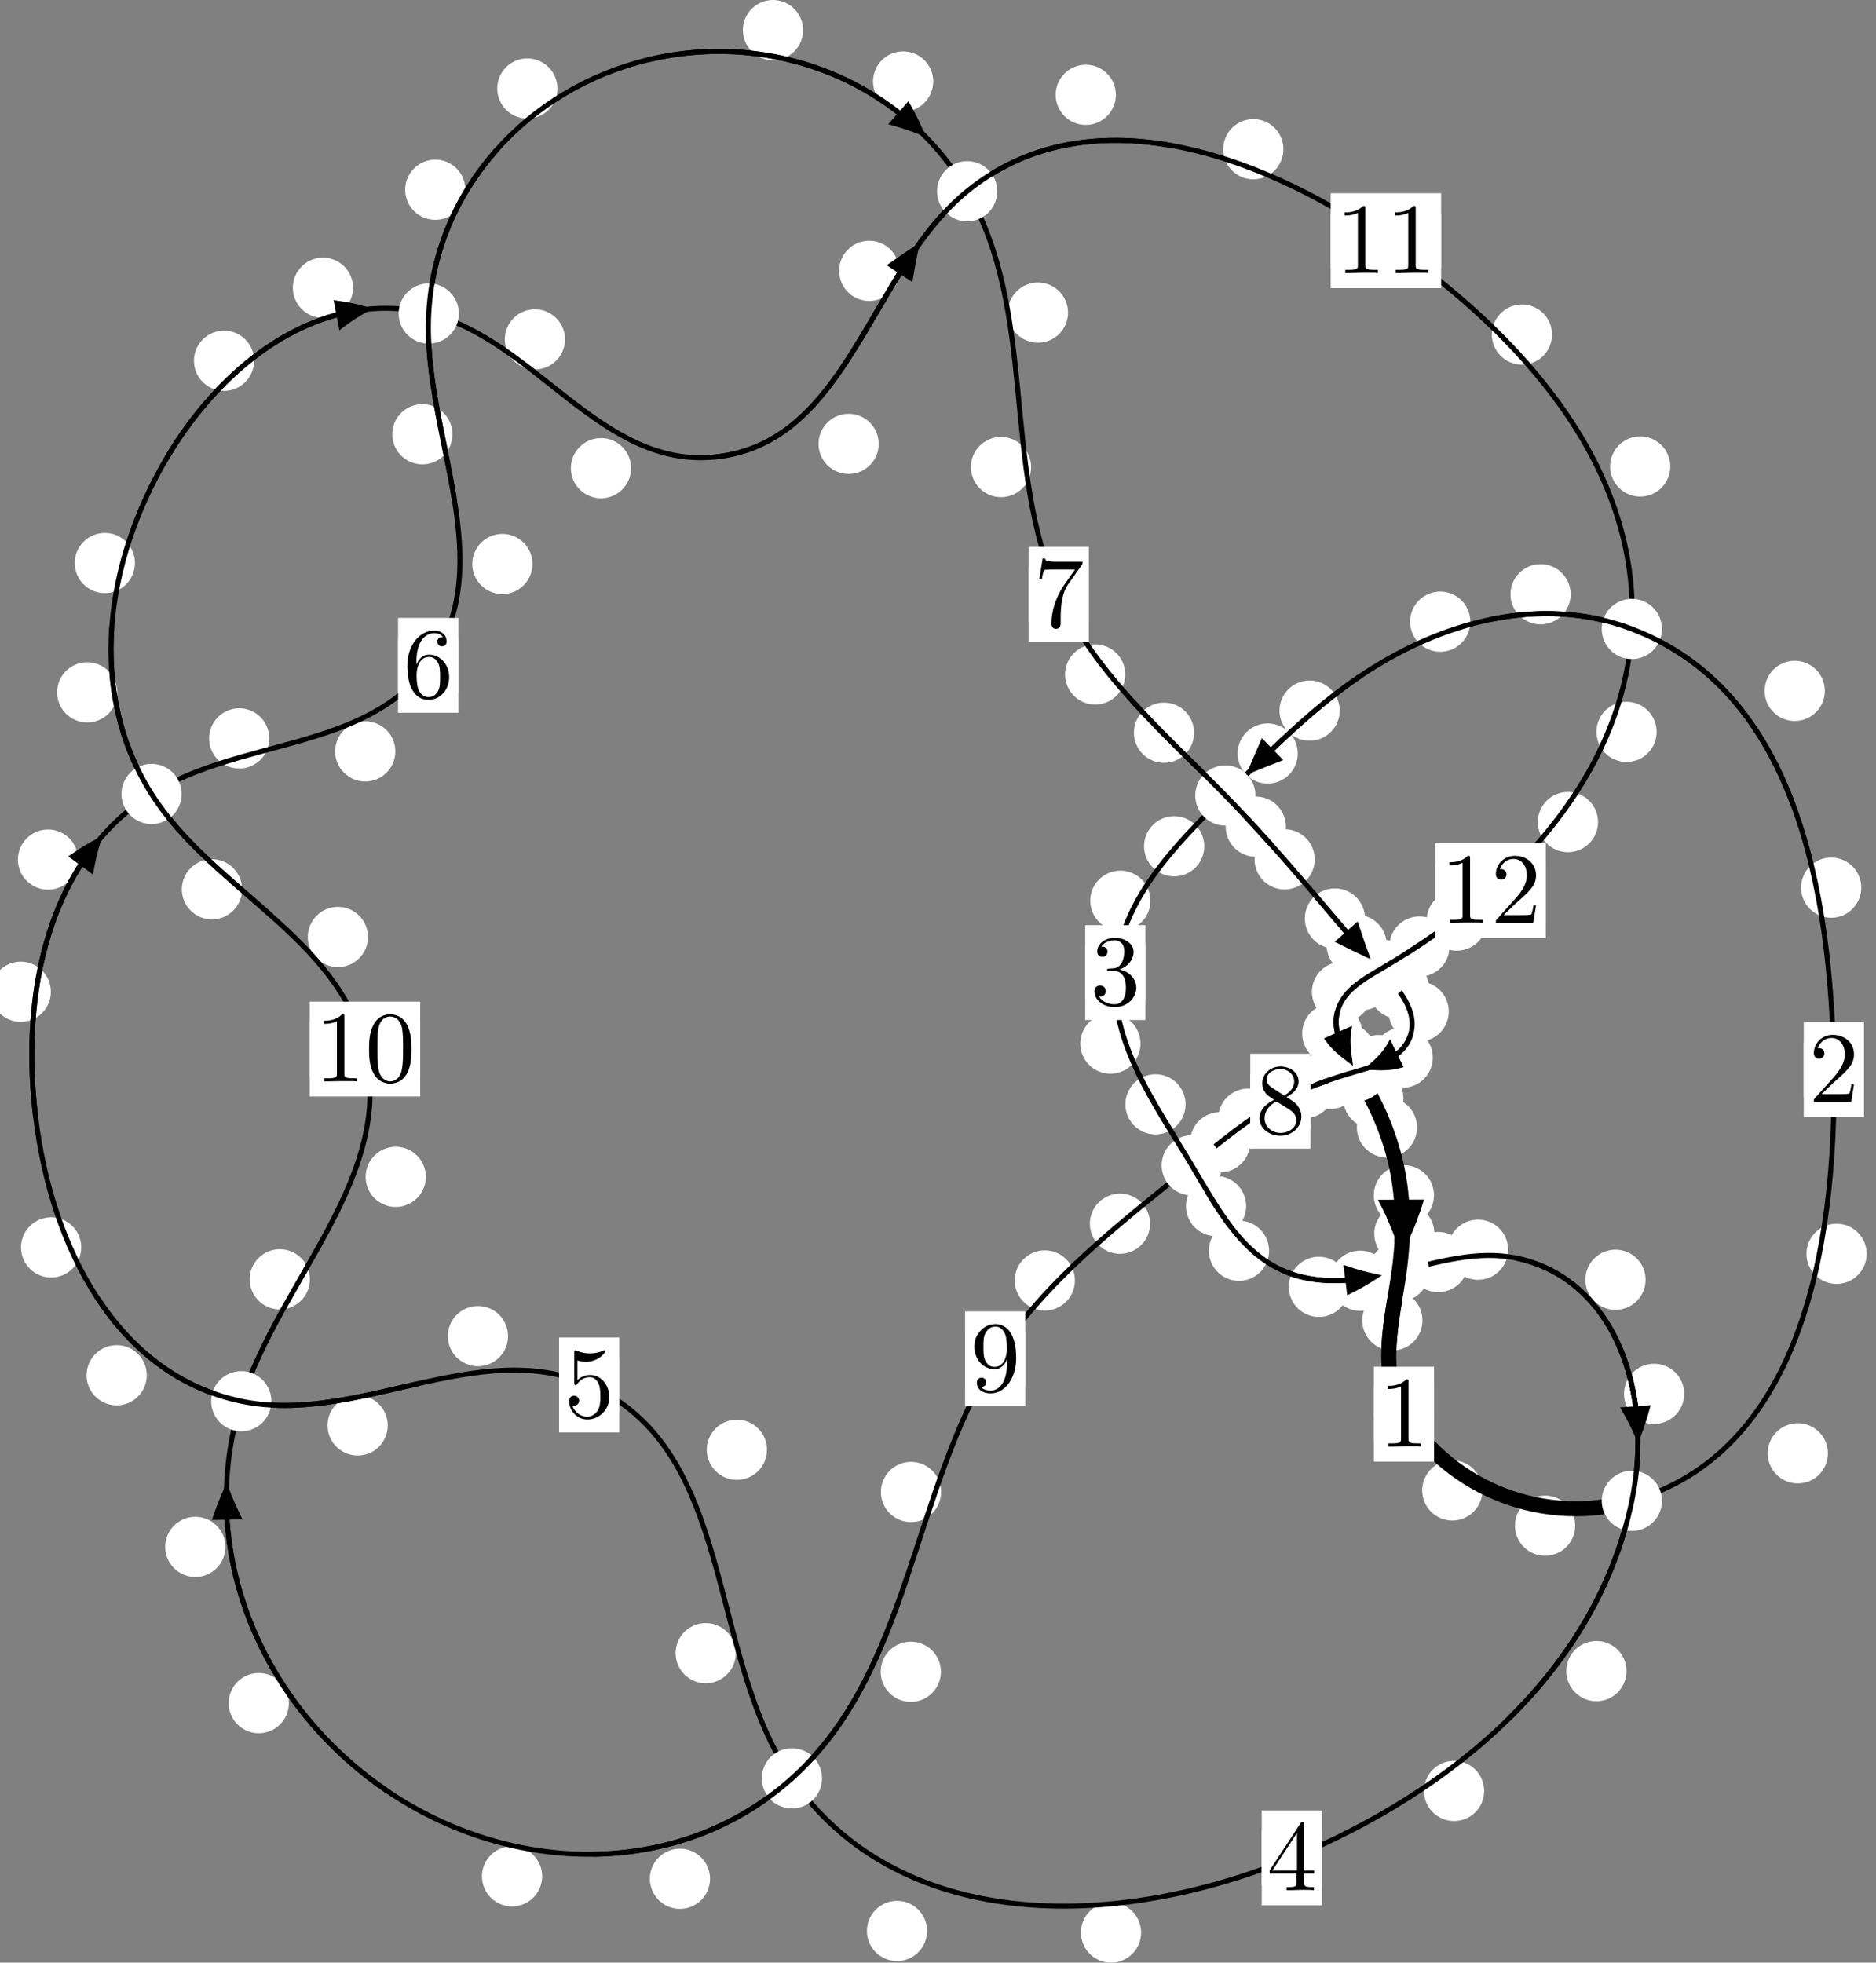 <?xml version="1.0"?>
<!-- Created by MetaPost 1.999 on 2021.07.06:0003 -->
<svg version="1.1" xmlns="http://www.w3.org/2000/svg" xmlns:xlink="http://www.w3.org/1999/xlink" width="186.24" height="194.849" viewBox="0 0 186.24 194.849">
<rect x="0" y="0" width="186.24" height="194.849" fill="#808080" stroke="none"/>
<!-- Original BoundingBox: -162.925552 -45.848358 23.314606 149.000168 -->
  <defs>
    <g transform="scale(0.01,0.01)" id="GLYPHcmr10_48">
      <path style="fill-rule: evenodd;" d="M460 -320C460 -400,455 -480,420 -554C374 -650,292 -666,250 -666C190 -666,117 -640,76 -547C44 -478,39 -400,39 -320C39 -245,43 -155,84 -79C127 2,200 22,249 22C303 22,379 1,423 -94C455 -163,460 -241,460 -320M249 -0C210 -0,151 -25,133 -121C122 -181,122 -273,122 -332C122 -396,122 -462,130 -516C149 -635,224 -644,249 -644C282 -644,348 -626,367 -527C377 -471,377 -395,377 -332C377 -257,377 -189,366 -125C351 -30,294 -0,249 -0"></path>
    </g>
    <g transform="scale(0.01,0.01)" id="GLYPHcmr10_49">
      <path style="fill-rule: evenodd;" d="M294 -640C294 -664,294 -666,271 -666C209 -602,121 -602,89 -602L89 -571C109 -571,168 -571,220 -597L220 -79C220 -43,217 -31,127 -31L95 -31L95 -0L257 -0L130 -3L217 -3L257 -3L297 -3L384 -3L419 -0L419 -31L387 -31C297 -31,294 -42,294 -79"></path>
    </g>
    <g transform="scale(0.01,0.01)" id="GLYPHcmr10_50">
      <path style="fill-rule: evenodd;" d="M127 -77L233 -180C389 -318,449 -372,449 -472C449 -586,359 -666,237 -666C124 -666,50 -574,50 -485C50 -429,100 -429,103 -429C120 -429,155 -441,155 -482C155 -508,137 -534,102 -534C94 -534,92 -534,89 -533C112 -598,166 -635,224 -635C315 -635,358 -554,358 -472C358 -392,308 -313,253 -251L61 -37C50 -26,50 -24,50 -0L421 -0L449 -174L424 -174C419 -144,412 -100,402 -85C395 -77,329 -77,307 -77"></path>
    </g>
    <g transform="scale(0.01,0.01)" id="GLYPHcmr10_51">
      <path style="fill-rule: evenodd;" d="M290 -352C372 -379,430 -449,430 -528C430 -610,342 -666,246 -666C145 -666,69 -606,69 -530C69 -497,91 -478,120 -478C151 -478,171 -500,171 -529C171 -579,124 -579,109 -579C140 -628,206 -641,242 -641C283 -641,338 -619,338 -529C338 -517,336 -459,310 -415C280 -367,246 -364,221 -363C213 -362,189 -360,182 -360C174 -359,167 -358,167 -348C167 -337,174 -337,191 -337L235 -337C317 -337,354 -269,354 -171C354 -35,285 -6,241 -6C198 -6,123 -23,88 -82C123 -77,154 -99,154 -137C154 -173,127 -193,98 -193C74 -193,42 -179,42 -135C42 -44,135 22,244 22C366 22,457 -69,457 -171C457 -253,394 -331,290 -352"></path>
    </g>
    <g transform="scale(0.01,0.01)" id="GLYPHcmr10_52">
      <path style="fill-rule: evenodd;" d="M294 -165L294 -78C294 -42,292 -31,218 -31L197 -31L197 -0L332 -0L238 -3L290 -3L332 -3L374 -3L427 -3L468 -0L468 -31L447 -31C373 -31,371 -42,371 -78L371 -165L471 -165L471 -196L371 -196L371 -651C371 -671,371 -677,355 -677C346 -677,343 -677,335 -665L28 -196L28 -165M300 -196L56 -196L300 -569"></path>
    </g>
    <g transform="scale(0.01,0.01)" id="GLYPHcmr10_53">
      <path style="fill-rule: evenodd;" d="M449 -201C449 -320,367 -420,259 -420C211 -420,168 -404,132 -369L132 -564C152 -558,185 -551,217 -551C340 -551,410 -642,410 -655C410 -661,407 -666,400 -666C399 -666,397 -666,392 -663C372 -654,323 -634,256 -634C216 -634,170 -641,123 -662C115 -665,113 -665,111 -665C101 -665,101 -657,101 -641L101 -345C101 -327,101 -319,115 -319C122 -319,124 -322,128 -328C139 -344,176 -398,257 -398C309 -398,334 -352,342 -334C358 -297,360 -258,360 -208C360 -173,360 -113,336 -71C312 -32,275 -6,229 -6C156 -6,99 -59,82 -118C85 -117,88 -116,99 -116C132 -116,149 -141,149 -165C149 -189,132 -214,99 -214C85 -214,50 -207,50 -161C50 -75,119 22,231 22C347 22,449 -74,449 -201"></path>
    </g>
    <g transform="scale(0.01,0.01)" id="GLYPHcmr10_54">
      <path style="fill-rule: evenodd;" d="M132 -328L132 -352C132 -605,256 -641,307 -641C331 -641,373 -635,395 -601C380 -601,340 -601,340 -556C340 -525,364 -510,386 -510C402 -510,432 -519,432 -558C432 -618,388 -666,305 -666C177 -666,42 -537,42 -316C42 -49,158 22,251 22C362 22,457 -72,457 -204C457 -331,368 -427,257 -427C189 -427,152 -376,132 -328M251 -6C188 -6,158 -66,152 -81C134 -128,134 -208,134 -226C134 -304,166 -404,256 -404C272 -404,318 -404,349 -342C367 -305,367 -254,367 -205C367 -157,367 -107,350 -71C320 -11,274 -6,251 -6"></path>
    </g>
    <g transform="scale(0.01,0.01)" id="GLYPHcmr10_55">
      <path style="fill-rule: evenodd;" d="M476 -609C485 -621,485 -623,485 -644L242 -644C120 -644,118 -657,114 -676L89 -676L56 -470L81 -470C84 -486,93 -549,106 -561C113 -567,191 -567,204 -567L411 -567C400 -551,321 -442,299 -409C209 -274,176 -135,176 -33C176 -23,176 22,222 22C268 22,268 -23,268 -33L268 -84C268 -139,271 -194,279 -248C283 -271,297 -357,341 -419"></path>
    </g>
    <g transform="scale(0.01,0.01)" id="GLYPHcmr10_56">
      <path style="fill-rule: evenodd;" d="M163 -457C117 -487,113 -521,113 -538C113 -599,178 -641,249 -641C322 -641,386 -589,386 -517C386 -460,347 -412,287 -377M309 -362C381 -399,430 -451,430 -517C430 -609,341 -666,250 -666C150 -666,69 -592,69 -499C69 -481,71 -436,113 -389C124 -377,161 -352,186 -335C128 -306,42 -250,42 -151C42 -45,144 22,249 22C362 22,457 -61,457 -168C457 -204,446 -249,408 -291C389 -312,373 -322,309 -362M209 -320L332 -242C360 -223,407 -193,407 -132C407 -58,332 -6,250 -6C164 -6,92 -68,92 -151C92 -209,124 -273,209 -320"></path>
    </g>
    <g transform="scale(0.01,0.01)" id="GLYPHcmr10_57">
      <path style="fill-rule: evenodd;" d="M367 -318L367 -286C367 -52,263 -6,205 -6C188 -6,134 -8,107 -42C151 -42,159 -71,159 -88C159 -119,135 -134,113 -134C97 -134,67 -125,67 -86C67 -19,121 22,206 22C335 22,457 -114,457 -329C457 -598,342 -666,253 -666C198 -666,149 -648,106 -603C65 -558,42 -516,42 -441C42 -316,130 -218,242 -218C303 -218,344 -260,367 -318M243 -241C227 -241,181 -241,150 -304C132 -341,132 -391,132 -440C132 -494,132 -541,153 -578C180 -628,218 -641,253 -641C299 -641,332 -607,349 -562C361 -530,365 -467,365 -421C365 -338,331 -241,243 -241"></path>
    </g>
  </defs>
  <path d="M147.165 147.965C147.165 147.172,146.85 146.412,146.289 145.851C145.729 145.291,144.969 144.976,144.176 144.976C143.383 144.976,142.623 145.291,142.063 145.851C141.502 146.412,141.187 147.172,141.187 147.965C141.187 148.757,141.502 149.517,142.063 150.078C142.623 150.638,143.383 150.953,144.176 150.953C144.969 150.953,145.729 150.638,146.289 150.078C146.85 149.517,147.165 148.757,147.165 147.965Z" style="fill: rgb(100%,100%,100%);stroke: none;"></path>
  <path d="M142.367 140.397C142.367 139.604,142.052 138.844,141.491 138.284C140.931 137.723,140.171 137.408,139.378 137.408C138.585 137.408,137.825 137.723,137.265 138.284C136.704 138.844,136.389 139.604,136.389 140.397C136.389 141.19,136.704 141.95,137.265 142.51C137.825 143.071,138.585 143.386,139.378 143.386C140.171 143.386,140.931 143.071,141.491 142.51C142.052 141.95,142.367 141.19,142.367 140.397Z" style="fill: rgb(100%,100%,100%);stroke: none;"></path>
  <path d="M181.467 144.281C181.467 143.488,181.152 142.728,180.591 142.168C180.031 141.607,179.271 141.292,178.478 141.292C177.685 141.292,176.925 141.607,176.365 142.168C175.804 142.728,175.489 143.488,175.489 144.281C175.489 145.074,175.804 145.834,176.365 146.394C176.925 146.955,177.685 147.27,178.478 147.27C179.271 147.27,180.031 146.955,180.591 146.394C181.152 145.834,181.467 145.074,181.467 144.281Z" style="fill: rgb(100%,100%,100%);stroke: none;"></path>
  <path d="M156.375 151.467C156.375 150.674,156.06 149.914,155.499 149.354C154.939 148.793,154.179 148.478,153.386 148.478C152.593 148.478,151.833 148.793,151.273 149.354C150.712 149.914,150.397 150.674,150.397 151.467C150.397 152.26,150.712 153.02,151.273 153.58C151.833 154.141,152.593 154.456,153.386 154.456C154.179 154.456,154.939 154.141,155.499 153.58C156.06 153.02,156.375 152.26,156.375 151.467Z" style="fill: rgb(100%,100%,100%);stroke: none;"></path>
  <path d="M184.779 88.123C184.779 87.33,184.465 86.57,183.904 86.01C183.344 85.449,182.583 85.134,181.791 85.134C180.998 85.134,180.238 85.449,179.677 86.01C179.117 86.57,178.802 87.33,178.802 88.123C178.802 88.916,179.117 89.676,179.677 90.236C180.238 90.797,180.998 91.112,181.791 91.112C182.583 91.112,183.344 90.797,183.904 90.236C184.465 89.676,184.779 88.916,184.779 88.123Z" style="fill: rgb(100%,100%,100%);stroke: none;"></path>
  <path d="M185.315 124.476C185.315 123.684,185 122.923,184.439 122.363C183.879 121.802,183.119 121.488,182.326 121.488C181.533 121.488,180.773 121.802,180.213 122.363C179.652 122.923,179.337 123.684,179.337 124.476C179.337 125.269,179.652 126.029,180.213 126.59C180.773 127.15,181.533 127.465,182.326 127.465C183.119 127.465,183.879 127.15,184.439 126.59C185 126.029,185.315 125.269,185.315 124.476Z" style="fill: rgb(100%,100%,100%);stroke: none;"></path>
  <path d="M155.929 58.998C155.929 58.205,155.614 57.445,155.053 56.884C154.493 56.324,153.733 56.009,152.94 56.009C152.147 56.009,151.387 56.324,150.827 56.884C150.266 57.445,149.951 58.205,149.951 58.998C149.951 59.79,150.266 60.55,150.827 61.111C151.387 61.671,152.147 61.986,152.94 61.986C153.733 61.986,154.493 61.671,155.053 61.111C155.614 60.55,155.929 59.79,155.929 58.998Z" style="fill: rgb(100%,100%,100%);stroke: none;"></path>
  <path d="M181.159 68.59C181.159 67.797,180.844 67.037,180.284 66.477C179.723 65.916,178.963 65.601,178.17 65.601C177.378 65.601,176.618 65.916,176.057 66.477C175.497 67.037,175.182 67.797,175.182 68.59C175.182 69.383,175.497 70.143,176.057 70.703C176.618 71.264,177.378 71.579,178.17 71.579C178.963 71.579,179.723 71.264,180.284 70.703C180.844 70.143,181.159 69.383,181.159 68.59Z" style="fill: rgb(100%,100%,100%);stroke: none;"></path>
  <path d="M133 70.549C133 69.756,132.685 68.996,132.124 68.435C131.564 67.875,130.804 67.56,130.011 67.56C129.218 67.56,128.458 67.875,127.898 68.435C127.337 68.996,127.022 69.756,127.022 70.549C127.022 71.341,127.337 72.102,127.898 72.662C128.458 73.222,129.218 73.537,130.011 73.537C130.804 73.537,131.564 73.222,132.124 72.662C132.685 72.102,133 71.341,133 70.549Z" style="fill: rgb(100%,100%,100%);stroke: none;"></path>
  <path d="M145.966 61.717C145.966 60.925,145.651 60.165,145.09 59.604C144.53 59.044,143.77 58.729,142.977 58.729C142.184 58.729,141.424 59.044,140.864 59.604C140.303 60.165,139.988 60.925,139.988 61.717C139.988 62.51,140.303 63.27,140.864 63.831C141.424 64.391,142.184 64.706,142.977 64.706C143.77 64.706,144.53 64.391,145.09 63.831C145.651 63.27,145.966 62.51,145.966 61.717Z" style="fill: rgb(100%,100%,100%);stroke: none;"></path>
  <path d="M119.553 84.016C119.553 83.223,119.238 82.463,118.678 81.902C118.117 81.342,117.357 81.027,116.564 81.027C115.772 81.027,115.011 81.342,114.451 81.902C113.89 82.463,113.576 83.223,113.576 84.016C113.576 84.808,113.89 85.568,114.451 86.129C115.011 86.689,115.772 87.004,116.564 87.004C117.357 87.004,118.117 86.689,118.678 86.129C119.238 85.568,119.553 84.808,119.553 84.016Z" style="fill: rgb(100%,100%,100%);stroke: none;"></path>
  <path d="M128.839 74.806C128.839 74.014,128.524 73.253,127.964 72.693C127.403 72.132,126.643 71.818,125.85 71.818C125.058 71.818,124.298 72.132,123.737 72.693C123.177 73.253,122.862 74.014,122.862 74.806C122.862 75.599,123.177 76.359,123.737 76.92C124.298 77.48,125.058 77.795,125.85 77.795C126.643 77.795,127.403 77.48,127.964 76.92C128.524 76.359,128.839 75.599,128.839 74.806Z" style="fill: rgb(100%,100%,100%);stroke: none;"></path>
  <path d="M113.223 103.609C113.223 102.816,112.908 102.056,112.347 101.495C111.787 100.935,111.027 100.62,110.234 100.62C109.441 100.62,108.681 100.935,108.121 101.495C107.56 102.056,107.245 102.816,107.245 103.609C107.245 104.401,107.56 105.162,108.121 105.722C108.681 106.283,109.441 106.597,110.234 106.597C111.027 106.597,111.787 106.283,112.347 105.722C112.908 105.162,113.223 104.401,113.223 103.609Z" style="fill: rgb(100%,100%,100%);stroke: none;"></path>
  <path d="M114.211 89.421C114.211 88.629,113.896 87.868,113.335 87.308C112.775 86.748,112.015 86.433,111.222 86.433C110.429 86.433,109.669 86.748,109.109 87.308C108.548 87.868,108.233 88.629,108.233 89.421C108.233 90.214,108.548 90.974,109.109 91.535C109.669 92.095,110.429 92.41,111.222 92.41C112.015 92.41,112.775 92.095,113.335 91.535C113.896 90.974,114.211 90.214,114.211 89.421Z" style="fill: rgb(100%,100%,100%);stroke: none;"></path>
  <path d="M123.712 119.736C123.712 118.944,123.397 118.184,122.837 117.623C122.276 117.063,121.516 116.748,120.724 116.748C119.931 116.748,119.171 117.063,118.61 117.623C118.05 118.184,117.735 118.944,117.735 119.736C117.735 120.529,118.05 121.289,118.61 121.85C119.171 122.41,119.931 122.725,120.724 122.725C121.516 122.725,122.276 122.41,122.837 121.85C123.397 121.289,123.712 120.529,123.712 119.736Z" style="fill: rgb(100%,100%,100%);stroke: none;"></path>
  <path d="M117.699 109.636C117.699 108.843,117.384 108.083,116.823 107.523C116.263 106.962,115.503 106.647,114.71 106.647C113.917 106.647,113.157 106.962,112.597 107.523C112.036 108.083,111.721 108.843,111.721 109.636C111.721 110.429,112.036 111.189,112.597 111.749C113.157 112.31,113.917 112.625,114.71 112.625C115.503 112.625,116.263 112.31,116.823 111.749C117.384 111.189,117.699 110.429,117.699 109.636Z" style="fill: rgb(100%,100%,100%);stroke: none;"></path>
  <path d="M133.921 127.754C133.921 126.961,133.606 126.201,133.046 125.641C132.485 125.08,131.725 124.765,130.933 124.765C130.14 124.765,129.38 125.08,128.819 125.641C128.259 126.201,127.944 126.961,127.944 127.754C127.944 128.547,128.259 129.307,128.819 129.867C129.38 130.428,130.14 130.743,130.933 130.743C131.725 130.743,132.485 130.428,133.046 129.867C133.606 129.307,133.921 128.547,133.921 127.754Z" style="fill: rgb(100%,100%,100%);stroke: none;"></path>
  <path d="M125.989 124.172C125.989 123.38,125.674 122.619,125.114 122.059C124.553 121.499,123.793 121.184,123 121.184C122.208 121.184,121.448 121.499,120.887 122.059C120.327 122.619,120.012 123.38,120.012 124.172C120.012 124.965,120.327 125.725,120.887 126.286C121.448 126.846,122.208 127.161,123 127.161C123.793 127.161,124.553 126.846,125.114 126.286C125.674 125.725,125.989 124.965,125.989 124.172Z" style="fill: rgb(100%,100%,100%);stroke: none;"></path>
  <path d="M145.77 125.293C145.77 124.5,145.455 123.74,144.894 123.18C144.334 122.619,143.574 122.304,142.781 122.304C141.988 122.304,141.228 122.619,140.668 123.18C140.107 123.74,139.792 124.5,139.792 125.293C139.792 126.086,140.107 126.846,140.668 127.406C141.228 127.967,141.988 128.282,142.781 128.282C143.574 128.282,144.334 127.967,144.894 127.406C145.455 126.846,145.77 126.086,145.77 125.293Z" style="fill: rgb(100%,100%,100%);stroke: none;"></path>
  <path d="M138.019 127.15C138.019 126.357,137.704 125.597,137.144 125.037C136.583 124.476,135.823 124.161,135.03 124.161C134.238 124.161,133.478 124.476,132.917 125.037C132.357 125.597,132.042 126.357,132.042 127.15C132.042 127.943,132.357 128.703,132.917 129.263C133.478 129.824,134.238 130.139,135.03 130.139C135.823 130.139,136.583 129.824,137.144 129.263C137.704 128.703,138.019 127.943,138.019 127.15Z" style="fill: rgb(100%,100%,100%);stroke: none;"></path>
  <path d="M163.366 127.05C163.366 126.258,163.051 125.498,162.491 124.937C161.93 124.377,161.17 124.062,160.377 124.062C159.585 124.062,158.825 124.377,158.264 124.937C157.704 125.498,157.389 126.258,157.389 127.05C157.389 127.843,157.704 128.603,158.264 129.164C158.825 129.724,159.585 130.039,160.377 130.039C161.17 130.039,161.93 129.724,162.491 129.164C163.051 128.603,163.366 127.843,163.366 127.05Z" style="fill: rgb(100%,100%,100%);stroke: none;"></path>
  <path d="M149.718 124.069C149.718 123.277,149.403 122.516,148.843 121.956C148.282 121.395,147.522 121.08,146.729 121.08C145.937 121.08,145.177 121.395,144.616 121.956C144.056 122.516,143.741 123.277,143.741 124.069C143.741 124.862,144.056 125.622,144.616 126.183C145.177 126.743,145.937 127.058,146.729 127.058C147.522 127.058,148.282 126.743,148.843 126.183C149.403 125.622,149.718 124.862,149.718 124.069Z" style="fill: rgb(100%,100%,100%);stroke: none;"></path>
  <path d="M161.472 165.901C161.472 165.109,161.157 164.348,160.597 163.788C160.036 163.228,159.276 162.913,158.483 162.913C157.691 162.913,156.93 163.228,156.37 163.788C155.809 164.348,155.494 165.109,155.494 165.901C155.494 166.694,155.809 167.454,156.37 168.015C156.93 168.575,157.691 168.89,158.483 168.89C159.276 168.89,160.036 168.575,160.597 168.015C161.157 167.454,161.472 166.694,161.472 165.901Z" style="fill: rgb(100%,100%,100%);stroke: none;"></path>
  <path d="M167.199 138.376C167.199 137.583,166.884 136.823,166.324 136.263C165.763 135.702,165.003 135.387,164.211 135.387C163.418 135.387,162.658 135.702,162.097 136.263C161.537 136.823,161.222 137.583,161.222 138.376C161.222 139.169,161.537 139.929,162.097 140.489C162.658 141.05,163.418 141.365,164.211 141.365C165.003 141.365,165.763 141.05,166.324 140.489C166.884 139.929,167.199 139.169,167.199 138.376Z" style="fill: rgb(100%,100%,100%);stroke: none;"></path>
  <path d="M113.284 191.86C113.284 191.067,112.969 190.307,112.409 189.746C111.848 189.186,111.088 188.871,110.295 188.871C109.503 188.871,108.742 189.186,108.182 189.746C107.621 190.307,107.306 191.067,107.306 191.86C107.306 192.652,107.621 193.412,108.182 193.973C108.742 194.533,109.503 194.848,110.295 194.848C111.088 194.848,111.848 194.533,112.409 193.973C112.969 193.412,113.284 192.652,113.284 191.86Z" style="fill: rgb(100%,100%,100%);stroke: none;"></path>
  <path d="M147.34 177.801C147.34 177.009,147.025 176.248,146.464 175.688C145.904 175.128,145.144 174.813,144.351 174.813C143.558 174.813,142.798 175.128,142.238 175.688C141.677 176.248,141.362 177.009,141.362 177.801C141.362 178.594,141.677 179.354,142.238 179.915C142.798 180.475,143.558 180.79,144.351 180.79C145.144 180.79,145.904 180.475,146.464 179.915C147.025 179.354,147.34 178.594,147.34 177.801Z" style="fill: rgb(100%,100%,100%);stroke: none;"></path>
  <path d="M73.048 164.122C73.048 163.33,72.733 162.57,72.172 162.009C71.612 161.449,70.852 161.134,70.059 161.134C69.266 161.134,68.506 161.449,67.946 162.009C67.385 162.57,67.07 163.33,67.07 164.122C67.07 164.915,67.385 165.675,67.946 166.236C68.506 166.796,69.266 167.111,70.059 167.111C70.852 167.111,71.612 166.796,72.172 166.236C72.733 165.675,73.048 164.915,73.048 164.122Z" style="fill: rgb(100%,100%,100%);stroke: none;"></path>
  <path d="M92.041 191.701C92.041 190.908,91.726 190.148,91.166 189.587C90.605 189.027,89.845 188.712,89.053 188.712C88.26 188.712,87.5 189.027,86.939 189.587C86.379 190.148,86.064 190.908,86.064 191.701C86.064 192.493,86.379 193.254,86.939 193.814C87.5 194.374,88.26 194.689,89.053 194.689C89.845 194.689,90.605 194.374,91.166 193.814C91.726 193.254,92.041 192.493,92.041 191.701Z" style="fill: rgb(100%,100%,100%);stroke: none;"></path>
  <path d="M50.436 132.648C50.436 131.855,50.121 131.095,49.56 130.535C49 129.974,48.24 129.659,47.447 129.659C46.654 129.659,45.894 129.974,45.334 130.535C44.773 131.095,44.458 131.855,44.458 132.648C44.458 133.441,44.773 134.201,45.334 134.761C45.894 135.322,46.654 135.637,47.447 135.637C48.24 135.637,49 135.322,49.56 134.761C50.121 134.201,50.436 133.441,50.436 132.648Z" style="fill: rgb(100%,100%,100%);stroke: none;"></path>
  <path d="M76.142 143.929C76.142 143.136,75.827 142.376,75.266 141.816C74.706 141.255,73.946 140.94,73.153 140.94C72.36 140.94,71.6 141.255,71.04 141.816C70.479 142.376,70.164 143.136,70.164 143.929C70.164 144.722,70.479 145.482,71.04 146.042C71.6 146.603,72.36 146.918,73.153 146.918C73.946 146.918,74.706 146.603,75.266 146.042C75.827 145.482,76.142 144.722,76.142 143.929Z" style="fill: rgb(100%,100%,100%);stroke: none;"></path>
  <path d="M14.57 136.532C14.57 135.739,14.255 134.979,13.694 134.418C13.134 133.858,12.374 133.543,11.581 133.543C10.788 133.543,10.028 133.858,9.468 134.418C8.907 134.979,8.592 135.739,8.592 136.532C8.592 137.324,8.907 138.084,9.468 138.645C10.028 139.205,10.788 139.52,11.581 139.52C12.374 139.52,13.134 139.205,13.694 138.645C14.255 138.084,14.57 137.324,14.57 136.532Z" style="fill: rgb(100%,100%,100%);stroke: none;"></path>
  <path d="M38.494 141.514C38.494 140.721,38.179 139.961,37.619 139.401C37.059 138.84,36.298 138.525,35.506 138.525C34.713 138.525,33.953 138.84,33.392 139.401C32.832 139.961,32.517 140.721,32.517 141.514C32.517 142.307,32.832 143.067,33.392 143.627C33.953 144.188,34.713 144.503,35.506 144.503C36.298 144.503,37.059 144.188,37.619 143.627C38.179 143.067,38.494 142.307,38.494 141.514Z" style="fill: rgb(100%,100%,100%);stroke: none;"></path>
  <path d="M5.052 98.461C5.052 97.668,4.737 96.908,4.176 96.348C3.616 95.787,2.856 95.472,2.063 95.472C1.27 95.472,0.51 95.787,-0.05 96.348C-0.611 96.908,-0.926 97.668,-0.926 98.461C-0.926 99.254,-0.611 100.014,-0.05 100.574C0.51 101.135,1.27 101.45,2.063 101.45C2.856 101.45,3.616 101.135,4.176 100.574C4.737 100.014,5.052 99.254,5.052 98.461Z" style="fill: rgb(100%,100%,100%);stroke: none;"></path>
  <path d="M8.064 123.839C8.064 123.047,7.749 122.287,7.189 121.726C6.628 121.166,5.868 120.851,5.075 120.851C4.283 120.851,3.522 121.166,2.962 121.726C2.401 122.287,2.086 123.047,2.086 123.839C2.086 124.632,2.401 125.392,2.962 125.953C3.522 126.513,4.283 126.828,5.075 126.828C5.868 126.828,6.628 126.513,7.189 125.953C7.749 125.392,8.064 124.632,8.064 123.839Z" style="fill: rgb(100%,100%,100%);stroke: none;"></path>
  <path d="M26.736 73.307C26.736 72.514,26.421 71.754,25.86 71.193C25.3 70.633,24.539 70.318,23.747 70.318C22.954 70.318,22.194 70.633,21.633 71.193C21.073 71.754,20.758 72.514,20.758 73.307C20.758 74.099,21.073 74.86,21.633 75.42C22.194 75.981,22.954 76.296,23.747 76.296C24.539 76.296,25.3 75.981,25.86 75.42C26.421 74.86,26.736 74.099,26.736 73.307Z" style="fill: rgb(100%,100%,100%);stroke: none;"></path>
  <path d="M7.756 85.337C7.756 84.545,7.441 83.784,6.881 83.224C6.32 82.664,5.56 82.349,4.767 82.349C3.975 82.349,3.215 82.664,2.654 83.224C2.094 83.784,1.779 84.545,1.779 85.337C1.779 86.13,2.094 86.89,2.654 87.451C3.215 88.011,3.975 88.326,4.767 88.326C5.56 88.326,6.32 88.011,6.881 87.451C7.441 86.89,7.756 86.13,7.756 85.337Z" style="fill: rgb(100%,100%,100%);stroke: none;"></path>
  <path d="M52.863 55.992C52.863 55.199,52.548 54.439,51.987 53.879C51.427 53.318,50.667 53.003,49.874 53.003C49.081 53.003,48.321 53.318,47.761 53.879C47.2 54.439,46.885 55.199,46.885 55.992C46.885 56.785,47.2 57.545,47.761 58.105C48.321 58.666,49.081 58.981,49.874 58.981C50.667 58.981,51.427 58.666,51.987 58.105C52.548 57.545,52.863 56.785,52.863 55.992Z" style="fill: rgb(100%,100%,100%);stroke: none;"></path>
  <path d="M39.248 74.595C39.248 73.802,38.933 73.042,38.372 72.482C37.812 71.921,37.052 71.606,36.259 71.606C35.466 71.606,34.706 71.921,34.146 72.482C33.585 73.042,33.27 73.802,33.27 74.595C33.27 75.388,33.585 76.148,34.146 76.708C34.706 77.269,35.466 77.584,36.259 77.584C37.052 77.584,37.812 77.269,38.372 76.708C38.933 76.148,39.248 75.388,39.248 74.595Z" style="fill: rgb(100%,100%,100%);stroke: none;"></path>
  <path d="M46.2 18.837C46.2 18.044,45.885 17.284,45.325 16.723C44.764 16.163,44.004 15.848,43.211 15.848C42.419 15.848,41.658 16.163,41.098 16.723C40.538 17.284,40.223 18.044,40.223 18.837C40.223 19.629,40.538 20.389,41.098 20.95C41.658 21.51,42.419 21.825,43.211 21.825C44.004 21.825,44.764 21.51,45.325 20.95C45.885 20.389,46.2 19.629,46.2 18.837Z" style="fill: rgb(100%,100%,100%);stroke: none;"></path>
  <path d="M44.919 43.114C44.919 42.321,44.604 41.561,44.044 41.001C43.483 40.44,42.723 40.125,41.93 40.125C41.138 40.125,40.378 40.44,39.817 41.001C39.257 41.561,38.942 42.321,38.942 43.114C38.942 43.907,39.257 44.667,39.817 45.227C40.378 45.788,41.138 46.103,41.93 46.103C42.723 46.103,43.483 45.788,44.044 45.227C44.604 44.667,44.919 43.907,44.919 43.114Z" style="fill: rgb(100%,100%,100%);stroke: none;"></path>
  <path d="M79.727 2.989C79.727 2.196,79.412 1.436,78.852 0.875C78.291 0.315,77.531 -0,76.738 -0C75.946 -0,75.185 0.315,74.625 0.875C74.064 1.436,73.749 2.196,73.749 2.989C73.749 3.781,74.064 4.541,74.625 5.102C75.185 5.662,75.946 5.977,76.738 5.977C77.531 5.977,78.291 5.662,78.852 5.102C79.412 4.541,79.727 3.781,79.727 2.989Z" style="fill: rgb(100%,100%,100%);stroke: none;"></path>
  <path d="M55.339 8.787C55.339 7.995,55.024 7.234,54.464 6.674C53.903 6.114,53.143 5.799,52.35 5.799C51.558 5.799,50.797 6.114,50.237 6.674C49.676 7.234,49.361 7.995,49.361 8.787C49.361 9.58,49.676 10.34,50.237 10.901C50.797 11.461,51.558 11.776,52.35 11.776C53.143 11.776,53.903 11.461,54.464 10.901C55.024 10.34,55.339 9.58,55.339 8.787Z" style="fill: rgb(100%,100%,100%);stroke: none;"></path>
  <path d="M106.029 31.035C106.029 30.242,105.714 29.482,105.153 28.921C104.593 28.361,103.833 28.046,103.04 28.046C102.247 28.046,101.487 28.361,100.927 28.921C100.366 29.482,100.051 30.242,100.051 31.035C100.051 31.827,100.366 32.588,100.927 33.148C101.487 33.709,102.247 34.023,103.04 34.023C103.833 34.023,104.593 33.709,105.153 33.148C105.714 32.588,106.029 31.827,106.029 31.035Z" style="fill: rgb(100%,100%,100%);stroke: none;"></path>
  <path d="M92.648 8.088C92.648 7.296,92.333 6.535,91.773 5.975C91.212 5.415,90.452 5.1,89.659 5.1C88.867 5.1,88.106 5.415,87.546 5.975C86.986 6.535,86.671 7.296,86.671 8.088C86.671 8.881,86.986 9.641,87.546 10.202C88.106 10.762,88.867 11.077,89.659 11.077C90.452 11.077,91.212 10.762,91.773 10.202C92.333 9.641,92.648 8.881,92.648 8.088Z" style="fill: rgb(100%,100%,100%);stroke: none;"></path>
  <path d="M111.71 66.959C111.71 66.167,111.395 65.406,110.835 64.846C110.274 64.285,109.514 63.97,108.721 63.97C107.929 63.97,107.168 64.285,106.608 64.846C106.047 65.406,105.733 66.167,105.733 66.959C105.733 67.752,106.047 68.512,106.608 69.073C107.168 69.633,107.929 69.948,108.721 69.948C109.514 69.948,110.274 69.633,110.835 69.073C111.395 68.512,111.71 67.752,111.71 66.959Z" style="fill: rgb(100%,100%,100%);stroke: none;"></path>
  <path d="M102.364 46.369C102.364 45.576,102.049 44.816,101.488 44.256C100.928 43.695,100.168 43.38,99.375 43.38C98.582 43.38,97.822 43.695,97.262 44.256C96.701 44.816,96.386 45.576,96.386 46.369C96.386 47.162,96.701 47.922,97.262 48.482C97.822 49.043,98.582 49.358,99.375 49.358C100.168 49.358,100.928 49.043,101.488 48.482C102.049 47.922,102.364 47.162,102.364 46.369Z" style="fill: rgb(100%,100%,100%);stroke: none;"></path>
  <path d="M127.658 82.07C127.658 81.278,127.343 80.517,126.783 79.957C126.222 79.396,125.462 79.081,124.669 79.081C123.877 79.081,123.116 79.396,122.556 79.957C121.996 80.517,121.681 81.278,121.681 82.07C121.681 82.863,121.996 83.623,122.556 84.184C123.116 84.744,123.877 85.059,124.669 85.059C125.462 85.059,126.222 84.744,126.783 84.184C127.343 83.623,127.658 82.863,127.658 82.07Z" style="fill: rgb(100%,100%,100%);stroke: none;"></path>
  <path d="M118.544 72.742C118.544 71.949,118.229 71.189,117.669 70.629C117.108 70.068,116.348 69.753,115.555 69.753C114.763 69.753,114.003 70.068,113.442 70.629C112.882 71.189,112.567 71.949,112.567 72.742C112.567 73.535,112.882 74.295,113.442 74.855C114.003 75.416,114.763 75.731,115.555 75.731C116.348 75.731,117.108 75.416,117.669 74.855C118.229 74.295,118.544 73.535,118.544 72.742Z" style="fill: rgb(100%,100%,100%);stroke: none;"></path>
  <path d="M135.514 91.189C135.514 90.396,135.199 89.636,134.638 89.075C134.078 88.515,133.318 88.2,132.525 88.2C131.732 88.2,130.972 88.515,130.412 89.075C129.851 89.636,129.536 90.396,129.536 91.189C129.536 91.981,129.851 92.742,130.412 93.302C130.972 93.863,131.732 94.177,132.525 94.177C133.318 94.177,134.078 93.863,134.638 93.302C135.199 92.742,135.514 91.981,135.514 91.189Z" style="fill: rgb(100%,100%,100%);stroke: none;"></path>
  <path d="M130.522 85.314C130.522 84.522,130.207 83.761,129.647 83.201C129.087 82.64,128.326 82.326,127.534 82.326C126.741 82.326,125.981 82.64,125.42 83.201C124.86 83.761,124.545 84.522,124.545 85.314C124.545 86.107,124.86 86.867,125.42 87.428C125.981 87.988,126.741 88.303,127.534 88.303C128.326 88.303,129.087 87.988,129.647 87.428C130.207 86.867,130.522 86.107,130.522 85.314Z" style="fill: rgb(100%,100%,100%);stroke: none;"></path>
  <path d="M141.878 98.166C141.878 97.373,141.563 96.613,141.003 96.052C140.442 95.492,139.682 95.177,138.89 95.177C138.097 95.177,137.337 95.492,136.776 96.052C136.216 96.613,135.901 97.373,135.901 98.166C135.901 98.958,136.216 99.719,136.776 100.279C137.337 100.839,138.097 101.154,138.89 101.154C139.682 101.154,140.442 100.839,141.003 100.279C141.563 99.719,141.878 98.958,141.878 98.166Z" style="fill: rgb(100%,100%,100%);stroke: none;"></path>
  <path d="M137.667 93.801C137.667 93.008,137.352 92.248,136.792 91.688C136.231 91.127,135.471 90.812,134.679 90.812C133.886 90.812,133.126 91.127,132.565 91.688C132.005 92.248,131.69 93.008,131.69 93.801C131.69 94.594,132.005 95.354,132.565 95.914C133.126 96.475,133.886 96.79,134.679 96.79C135.471 96.79,136.231 96.475,136.792 95.914C137.352 95.354,137.667 94.594,137.667 93.801Z" style="fill: rgb(100%,100%,100%);stroke: none;"></path>
  <path d="M142.241 104.997C142.241 104.204,141.926 103.444,141.365 102.884C140.805 102.323,140.045 102.008,139.252 102.008C138.459 102.008,137.699 102.323,137.139 102.884C136.578 103.444,136.263 104.204,136.263 104.997C136.263 105.79,136.578 106.55,137.139 107.11C137.699 107.671,138.459 107.986,139.252 107.986C140.045 107.986,140.805 107.671,141.365 107.11C141.926 106.55,142.241 105.79,142.241 104.997Z" style="fill: rgb(100%,100%,100%);stroke: none;"></path>
  <path d="M143.825 100.419C143.825 99.626,143.51 98.866,142.949 98.306C142.389 97.745,141.629 97.43,140.836 97.43C140.043 97.43,139.283 97.745,138.723 98.306C138.162 98.866,137.847 99.626,137.847 100.419C137.847 101.212,138.162 101.972,138.723 102.532C139.283 103.093,140.043 103.408,140.836 103.408C141.629 103.408,142.389 103.093,142.949 102.532C143.51 101.972,143.825 101.212,143.825 100.419Z" style="fill: rgb(100%,100%,100%);stroke: none;"></path>
  <path d="M135.05 107.109C135.05 106.317,134.735 105.556,134.175 104.996C133.614 104.435,132.854 104.121,132.061 104.121C131.269 104.121,130.509 104.435,129.948 104.996C129.388 105.556,129.073 106.317,129.073 107.109C129.073 107.902,129.388 108.662,129.948 109.223C130.509 109.783,131.269 110.098,132.061 110.098C132.854 110.098,133.614 109.783,134.175 109.223C134.735 108.662,135.05 107.902,135.05 107.109Z" style="fill: rgb(100%,100%,100%);stroke: none;"></path>
  <path d="M139.851 105.736C139.851 104.944,139.536 104.184,138.975 103.623C138.415 103.063,137.655 102.748,136.862 102.748C136.069 102.748,135.309 103.063,134.749 103.623C134.188 104.184,133.873 104.944,133.873 105.736C133.873 106.529,134.188 107.289,134.749 107.85C135.309 108.41,136.069 108.725,136.862 108.725C137.655 108.725,138.415 108.41,138.975 107.85C139.536 107.289,139.851 106.529,139.851 105.736Z" style="fill: rgb(100%,100%,100%);stroke: none;"></path>
  <path d="M126.911 111.055C126.911 110.263,126.596 109.502,126.035 108.942C125.475 108.381,124.714 108.066,123.922 108.066C123.129 108.066,122.369 108.381,121.808 108.942C121.248 109.502,120.933 110.263,120.933 111.055C120.933 111.848,121.248 112.608,121.808 113.169C122.369 113.729,123.129 114.044,123.922 114.044C124.714 114.044,125.475 113.729,126.035 113.169C126.596 112.608,126.911 111.848,126.911 111.055Z" style="fill: rgb(100%,100%,100%);stroke: none;"></path>
  <path d="M132.489 108.033C132.489 107.24,132.174 106.48,131.613 105.919C131.053 105.359,130.292 105.044,129.5 105.044C128.707 105.044,127.947 105.359,127.386 105.919C126.826 106.48,126.511 107.24,126.511 108.033C126.511 108.825,126.826 109.585,127.386 110.146C127.947 110.706,128.707 111.021,129.5 111.021C130.292 111.021,131.053 110.706,131.613 110.146C132.174 109.585,132.489 108.825,132.489 108.033Z" style="fill: rgb(100%,100%,100%);stroke: none;"></path>
  <path d="M114.173 121.486C114.173 120.694,113.858 119.934,113.298 119.373C112.737 118.813,111.977 118.498,111.185 118.498C110.392 118.498,109.632 118.813,109.071 119.373C108.511 119.934,108.196 120.694,108.196 121.486C108.196 122.279,108.511 123.039,109.071 123.6C109.632 124.16,110.392 124.475,111.185 124.475C111.977 124.475,112.737 124.16,113.298 123.6C113.858 123.039,114.173 122.279,114.173 121.486Z" style="fill: rgb(100%,100%,100%);stroke: none;"></path>
  <path d="M124.116 113.399C124.116 112.606,123.801 111.846,123.241 111.286C122.68 110.725,121.92 110.41,121.127 110.41C120.335 110.41,119.574 110.725,119.014 111.286C118.454 111.846,118.139 112.606,118.139 113.399C118.139 114.192,118.454 114.952,119.014 115.512C119.574 116.073,120.335 116.388,121.127 116.388C121.92 116.388,122.68 116.073,123.241 115.512C123.801 114.952,124.116 114.192,124.116 113.399Z" style="fill: rgb(100%,100%,100%);stroke: none;"></path>
  <path d="M93.428 148.12C93.428 147.328,93.113 146.567,92.552 146.007C91.992 145.446,91.232 145.131,90.439 145.131C89.646 145.131,88.886 145.446,88.326 146.007C87.765 146.567,87.45 147.328,87.45 148.12C87.45 148.913,87.765 149.673,88.326 150.234C88.886 150.794,89.646 151.109,90.439 151.109C91.232 151.109,91.992 150.794,92.552 150.234C93.113 149.673,93.428 148.913,93.428 148.12Z" style="fill: rgb(100%,100%,100%);stroke: none;"></path>
  <path d="M106.712 127.12C106.712 126.327,106.397 125.567,105.837 125.006C105.276 124.446,104.516 124.131,103.723 124.131C102.931 124.131,102.17 124.446,101.61 125.006C101.049 125.567,100.735 126.327,100.735 127.12C100.735 127.912,101.049 128.673,101.61 129.233C102.17 129.794,102.931 130.108,103.723 130.108C104.516 130.108,105.276 129.794,105.837 129.233C106.397 128.673,106.712 127.912,106.712 127.12Z" style="fill: rgb(100%,100%,100%);stroke: none;"></path>
  <path d="M70.49 186.52C70.49 185.727,70.175 184.967,69.615 184.406C69.054 183.846,68.294 183.531,67.501 183.531C66.709 183.531,65.948 183.846,65.388 184.406C64.827 184.967,64.513 185.727,64.513 186.52C64.513 187.312,64.827 188.072,65.388 188.633C65.948 189.193,66.709 189.508,67.501 189.508C68.294 189.508,69.054 189.193,69.615 188.633C70.175 188.072,70.49 187.312,70.49 186.52Z" style="fill: rgb(100%,100%,100%);stroke: none;"></path>
  <path d="M93.408 165.969C93.408 165.176,93.094 164.416,92.533 163.855C91.973 163.295,91.212 162.98,90.42 162.98C89.627 162.98,88.867 163.295,88.306 163.855C87.746 164.416,87.431 165.176,87.431 165.969C87.431 166.761,87.746 167.522,88.306 168.082C88.867 168.643,89.627 168.958,90.42 168.958C91.212 168.958,91.973 168.643,92.533 168.082C93.094 167.522,93.408 166.761,93.408 165.969Z" style="fill: rgb(100%,100%,100%);stroke: none;"></path>
  <path d="M28.678 169.082C28.678 168.289,28.363 167.529,27.803 166.969C27.242 166.408,26.482 166.093,25.689 166.093C24.897 166.093,24.136 166.408,23.576 166.969C23.015 167.529,22.7 168.289,22.7 169.082C22.7 169.875,23.015 170.635,23.576 171.195C24.136 171.756,24.897 172.071,25.689 172.071C26.482 172.071,27.242 171.756,27.803 171.195C28.363 170.635,28.678 169.875,28.678 169.082Z" style="fill: rgb(100%,100%,100%);stroke: none;"></path>
  <path d="M53.824 186.278C53.824 185.485,53.509 184.725,52.948 184.165C52.388 183.604,51.627 183.289,50.835 183.289C50.042 183.289,49.282 183.604,48.721 184.165C48.161 184.725,47.846 185.485,47.846 186.278C47.846 187.071,48.161 187.831,48.721 188.391C49.282 188.952,50.042 189.267,50.835 189.267C51.627 189.267,52.388 188.952,52.948 188.391C53.509 187.831,53.824 187.071,53.824 186.278Z" style="fill: rgb(100%,100%,100%);stroke: none;"></path>
  <path d="M30.765 127.006C30.765 126.213,30.45 125.453,29.889 124.893C29.329 124.332,28.569 124.017,27.776 124.017C26.983 124.017,26.223 124.332,25.663 124.893C25.102 125.453,24.787 126.213,24.787 127.006C24.787 127.799,25.102 128.559,25.663 129.119C26.223 129.68,26.983 129.995,27.776 129.995C28.569 129.995,29.329 129.68,29.889 129.119C30.45 128.559,30.765 127.799,30.765 127.006Z" style="fill: rgb(100%,100%,100%);stroke: none;"></path>
  <path d="M22.376 153.572C22.376 152.779,22.061 152.019,21.501 151.459C20.941 150.898,20.18 150.583,19.388 150.583C18.595 150.583,17.835 150.898,17.274 151.459C16.714 152.019,16.399 152.779,16.399 153.572C16.399 154.365,16.714 155.125,17.274 155.685C17.835 156.246,18.595 156.561,19.388 156.561C20.18 156.561,20.941 156.246,21.501 155.685C22.061 155.125,22.376 154.365,22.376 153.572Z" style="fill: rgb(100%,100%,100%);stroke: none;"></path>
  <path d="M36.534 93.022C36.534 92.229,36.219 91.469,35.658 90.909C35.098 90.348,34.338 90.033,33.545 90.033C32.752 90.033,31.992 90.348,31.432 90.909C30.871 91.469,30.556 92.229,30.556 93.022C30.556 93.815,30.871 94.575,31.432 95.135C31.992 95.696,32.752 96.011,33.545 96.011C34.338 96.011,35.098 95.696,35.658 95.135C36.219 94.575,36.534 93.815,36.534 93.022Z" style="fill: rgb(100%,100%,100%);stroke: none;"></path>
  <path d="M42.276 116.834C42.276 116.041,41.961 115.281,41.4 114.721C40.84 114.16,40.08 113.845,39.287 113.845C38.494 113.845,37.734 114.16,37.174 114.721C36.613 115.281,36.298 116.041,36.298 116.834C36.298 117.627,36.613 118.387,37.174 118.947C37.734 119.508,38.494 119.823,39.287 119.823C40.08 119.823,40.84 119.508,41.4 118.947C41.961 118.387,42.276 117.627,42.276 116.834Z" style="fill: rgb(100%,100%,100%);stroke: none;"></path>
  <path d="M11.646 68.736C11.646 67.943,11.331 67.183,10.771 66.623C10.21 66.062,9.45 65.747,8.657 65.747C7.865 65.747,7.104 66.062,6.544 66.623C5.984 67.183,5.669 67.943,5.669 68.736C5.669 69.529,5.984 70.289,6.544 70.849C7.104 71.41,7.865 71.725,8.657 71.725C9.45 71.725,10.21 71.41,10.771 70.849C11.331 70.289,11.646 69.529,11.646 68.736Z" style="fill: rgb(100%,100%,100%);stroke: none;"></path>
  <path d="M24.029 88.288C24.029 87.496,23.714 86.736,23.154 86.175C22.593 85.615,21.833 85.3,21.04 85.3C20.248 85.3,19.488 85.615,18.927 86.175C18.367 86.736,18.052 87.496,18.052 88.288C18.052 89.081,18.367 89.841,18.927 90.402C19.488 90.962,20.248 91.277,21.04 91.277C21.833 91.277,22.593 90.962,23.154 90.402C23.714 89.841,24.029 89.081,24.029 88.288Z" style="fill: rgb(100%,100%,100%);stroke: none;"></path>
  <path d="M25.23 35.816C25.23 35.023,24.915 34.263,24.355 33.703C23.794 33.142,23.034 32.827,22.241 32.827C21.449 32.827,20.689 33.142,20.128 33.703C19.568 34.263,19.253 35.023,19.253 35.816C19.253 36.609,19.568 37.369,20.128 37.929C20.689 38.49,21.449 38.805,22.241 38.805C23.034 38.805,23.794 38.49,24.355 37.929C24.915 37.369,25.23 36.609,25.23 35.816Z" style="fill: rgb(100%,100%,100%);stroke: none;"></path>
  <path d="M13.397 55.898C13.397 55.105,13.082 54.345,12.521 53.784C11.961 53.224,11.2 52.909,10.408 52.909C9.615 52.909,8.855 53.224,8.294 53.784C7.734 54.345,7.419 55.105,7.419 55.898C7.419 56.69,7.734 57.45,8.294 58.011C8.855 58.571,9.615 58.886,10.408 58.886C11.2 58.886,11.961 58.571,12.521 58.011C13.082 57.45,13.397 56.69,13.397 55.898Z" style="fill: rgb(100%,100%,100%);stroke: none;"></path>
  <path d="M56.092 33.692C56.092 32.899,55.777 32.139,55.216 31.579C54.656 31.018,53.896 30.703,53.103 30.703C52.31 30.703,51.55 31.018,50.99 31.579C50.429 32.139,50.114 32.899,50.114 33.692C50.114 34.485,50.429 35.245,50.99 35.805C51.55 36.366,52.31 36.681,53.103 36.681C53.896 36.681,54.656 36.366,55.216 35.805C55.777 35.245,56.092 34.485,56.092 33.692Z" style="fill: rgb(100%,100%,100%);stroke: none;"></path>
  <path d="M35.049 28.565C35.049 27.772,34.734 27.012,34.174 26.452C33.613 25.891,32.853 25.576,32.06 25.576C31.268 25.576,30.508 25.891,29.947 26.452C29.387 27.012,29.072 27.772,29.072 28.565C29.072 29.358,29.387 30.118,29.947 30.678C30.508 31.239,31.268 31.554,32.06 31.554C32.853 31.554,33.613 31.239,34.174 30.678C34.734 30.118,35.049 29.358,35.049 28.565Z" style="fill: rgb(100%,100%,100%);stroke: none;"></path>
  <path d="M87.236 44.068C87.236 43.275,86.922 42.515,86.361 41.955C85.801 41.394,85.04 41.079,84.248 41.079C83.455 41.079,82.695 41.394,82.134 41.955C81.574 42.515,81.259 43.275,81.259 44.068C81.259 44.861,81.574 45.621,82.134 46.181C82.695 46.742,83.455 47.057,84.248 47.057C85.04 47.057,85.801 46.742,86.361 46.181C86.922 45.621,87.236 44.861,87.236 44.068Z" style="fill: rgb(100%,100%,100%);stroke: none;"></path>
  <path d="M62.651 46.481C62.651 45.688,62.336 44.928,61.775 44.367C61.215 43.807,60.455 43.492,59.662 43.492C58.869 43.492,58.109 43.807,57.549 44.367C56.988 44.928,56.673 45.688,56.673 46.481C56.673 47.273,56.988 48.033,57.549 48.594C58.109 49.154,58.869 49.469,59.662 49.469C60.455 49.469,61.215 49.154,61.775 48.594C62.336 48.033,62.651 47.273,62.651 46.481Z" style="fill: rgb(100%,100%,100%);stroke: none;"></path>
  <path d="M110.778 9.415C110.778 8.622,110.463 7.862,109.903 7.302C109.342 6.741,108.582 6.426,107.789 6.426C106.997 6.426,106.236 6.741,105.676 7.302C105.115 7.862,104.801 8.622,104.801 9.415C104.801 10.208,105.115 10.968,105.676 11.528C106.236 12.089,106.997 12.404,107.789 12.404C108.582 12.404,109.342 12.089,109.903 11.528C110.463 10.968,110.778 10.208,110.778 9.415Z" style="fill: rgb(100%,100%,100%);stroke: none;"></path>
  <path d="M89.281 26.888C89.281 26.095,88.966 25.335,88.406 24.775C87.845 24.214,87.085 23.899,86.293 23.899C85.5 23.899,84.74 24.214,84.179 24.775C83.619 25.335,83.304 26.095,83.304 26.888C83.304 27.681,83.619 28.441,84.179 29.001C84.74 29.562,85.5 29.877,86.293 29.877C87.085 29.877,87.845 29.562,88.406 29.001C88.966 28.441,89.281 27.681,89.281 26.888Z" style="fill: rgb(100%,100%,100%);stroke: none;"></path>
  <path d="M154.08 33.215C154.08 32.422,153.765 31.662,153.205 31.102C152.645 30.541,151.884 30.226,151.092 30.226C150.299 30.226,149.539 30.541,148.978 31.102C148.418 31.662,148.103 32.422,148.103 33.215C148.103 34.008,148.418 34.768,148.978 35.328C149.539 35.889,150.299 36.204,151.092 36.204C151.884 36.204,152.645 35.889,153.205 35.328C153.765 34.768,154.08 34.008,154.08 33.215Z" style="fill: rgb(100%,100%,100%);stroke: none;"></path>
  <path d="M127.413 14.813C127.413 14.02,127.098 13.26,126.538 12.7C125.977 12.139,125.217 11.824,124.424 11.824C123.632 11.824,122.871 12.139,122.311 12.7C121.751 13.26,121.436 14.02,121.436 14.813C121.436 15.606,121.751 16.366,122.311 16.926C122.871 17.487,123.632 17.802,124.424 17.802C125.217 17.802,125.977 17.487,126.538 16.926C127.098 16.366,127.413 15.606,127.413 14.813Z" style="fill: rgb(100%,100%,100%);stroke: none;"></path>
  <path d="M164.464 72.658C164.464 71.866,164.149 71.105,163.589 70.545C163.028 69.984,162.268 69.669,161.475 69.669C160.683 69.669,159.923 69.984,159.362 70.545C158.802 71.105,158.487 71.866,158.487 72.658C158.487 73.451,158.802 74.211,159.362 74.772C159.923 75.332,160.683 75.647,161.475 75.647C162.268 75.647,163.028 75.332,163.589 74.772C164.149 74.211,164.464 73.451,164.464 72.658Z" style="fill: rgb(100%,100%,100%);stroke: none;"></path>
  <path d="M165.817 46.31C165.817 45.518,165.502 44.758,164.942 44.197C164.381 43.637,163.621 43.322,162.828 43.322C162.036 43.322,161.276 43.637,160.715 44.197C160.155 44.758,159.84 45.518,159.84 46.31C159.84 47.103,160.155 47.863,160.715 48.424C161.276 48.984,162.036 49.299,162.828 49.299C163.621 49.299,164.381 48.984,164.942 48.424C165.502 47.863,165.817 47.103,165.817 46.31Z" style="fill: rgb(100%,100%,100%);stroke: none;"></path>
  <path d="M147.604 91.395C147.604 90.602,147.289 89.842,146.729 89.281C146.168 88.721,145.408 88.406,144.616 88.406C143.823 88.406,143.063 88.721,142.502 89.281C141.942 89.842,141.627 90.602,141.627 91.395C141.627 92.187,141.942 92.948,142.502 93.508C143.063 94.069,143.823 94.383,144.616 94.383C145.408 94.383,146.168 94.069,146.729 93.508C147.289 92.948,147.604 92.187,147.604 91.395Z" style="fill: rgb(100%,100%,100%);stroke: none;"></path>
  <path d="M158.644 81.612C158.644 80.819,158.329 80.059,157.768 79.499C157.208 78.938,156.448 78.623,155.655 78.623C154.862 78.623,154.102 78.938,153.542 79.499C152.981 80.059,152.666 80.819,152.666 81.612C152.666 82.405,152.981 83.165,153.542 83.725C154.102 84.286,154.862 84.601,155.655 84.601C156.448 84.601,157.208 84.286,157.768 83.725C158.329 83.165,158.644 82.405,158.644 81.612Z" style="fill: rgb(100%,100%,100%);stroke: none;"></path>
  <path d="M138.183 97.305C138.183 96.512,137.868 95.752,137.308 95.192C136.747 94.631,135.987 94.316,135.194 94.316C134.402 94.316,133.641 94.631,133.081 95.192C132.52 95.752,132.205 96.512,132.205 97.305C132.205 98.098,132.52 98.858,133.081 99.418C133.641 99.979,134.402 100.294,135.194 100.294C135.987 100.294,136.747 99.979,137.308 99.418C137.868 98.858,138.183 98.098,138.183 97.305Z" style="fill: rgb(100%,100%,100%);stroke: none;"></path>
  <path d="M143.902 93.969C143.902 93.177,143.587 92.416,143.026 91.856C142.466 91.295,141.706 90.98,140.913 90.98C140.12 90.98,139.36 91.295,138.8 91.856C138.239 92.416,137.924 93.177,137.924 93.969C137.924 94.762,138.239 95.522,138.8 96.083C139.36 96.643,140.12 96.958,140.913 96.958C141.706 96.958,142.466 96.643,143.026 96.083C143.587 95.522,143.902 94.762,143.902 93.969Z" style="fill: rgb(100%,100%,100%);stroke: none;"></path>
  <path d="M135.249 102.612C135.249 101.819,134.934 101.059,134.374 100.498C133.813 99.938,133.053 99.623,132.261 99.623C131.468 99.623,130.708 99.938,130.147 100.498C129.587 101.059,129.272 101.819,129.272 102.612C129.272 103.404,129.587 104.165,130.147 104.725C130.708 105.286,131.468 105.6,132.261 105.6C133.053 105.6,133.813 105.286,134.374 104.725C134.934 104.165,135.249 103.404,135.249 102.612Z" style="fill: rgb(100%,100%,100%);stroke: none;"></path>
  <path d="M136.218 98.472C136.218 97.68,135.903 96.92,135.342 96.359C134.782 95.799,134.022 95.484,133.229 95.484C132.436 95.484,131.676 95.799,131.116 96.359C130.555 96.92,130.24 97.68,130.24 98.472C130.24 99.265,130.555 100.025,131.116 100.586C131.676 101.146,132.436 101.461,133.229 101.461C134.022 101.461,134.782 101.146,135.342 100.586C135.903 100.025,136.218 99.265,136.218 98.472Z" style="fill: rgb(100%,100%,100%);stroke: none;"></path>
  <path d="M139.324 109.049C139.324 108.256,139.009 107.496,138.449 106.935C137.888 106.375,137.128 106.06,136.335 106.06C135.542 106.06,134.782 106.375,134.222 106.935C133.661 107.496,133.346 108.256,133.346 109.049C133.346 109.841,133.661 110.602,134.222 111.162C134.782 111.722,135.542 112.037,136.335 112.037C137.128 112.037,137.888 111.722,138.449 111.162C139.009 110.602,139.324 109.841,139.324 109.049Z" style="fill: rgb(100%,100%,100%);stroke: none;"></path>
  <path d="M136.529 104.542C136.529 103.749,136.215 102.989,135.654 102.428C135.094 101.868,134.333 101.553,133.541 101.553C132.748 101.553,131.988 101.868,131.427 102.428C130.867 102.989,130.552 103.749,130.552 104.542C130.552 105.334,130.867 106.095,131.427 106.655C131.988 107.215,132.748 107.53,133.541 107.53C134.333 107.53,135.094 107.215,135.654 106.655C136.215 106.095,136.529 105.334,136.529 104.542Z" style="fill: rgb(100%,100%,100%);stroke: none;"></path>
  <path d="M142.359 118.662C142.359 117.87,142.044 117.11,141.484 116.549C140.923 115.989,140.163 115.674,139.371 115.674C138.578 115.674,137.818 115.989,137.257 116.549C136.697 117.11,136.382 117.87,136.382 118.662C136.382 119.455,136.697 120.215,137.257 120.776C137.818 121.336,138.578 121.651,139.371 121.651C140.163 121.651,140.923 121.336,141.484 120.776C142.044 120.215,142.359 119.455,142.359 118.662Z" style="fill: rgb(100%,100%,100%);stroke: none;"></path>
  <path d="M140.678 111.927C140.678 111.134,140.363 110.374,139.802 109.813C139.242 109.253,138.482 108.938,137.689 108.938C136.896 108.938,136.136 109.253,135.576 109.813C135.015 110.374,134.7 111.134,134.7 111.927C134.7 112.719,135.015 113.48,135.576 114.04C136.136 114.601,136.896 114.916,137.689 114.916C138.482 114.916,139.242 114.601,139.802 114.04C140.363 113.48,140.678 112.719,140.678 111.927Z" style="fill: rgb(100%,100%,100%);stroke: none;"></path>
  <path d="M141.214 131.084C141.214 130.291,140.899 129.531,140.339 128.971C139.778 128.41,139.018 128.095,138.225 128.095C137.433 128.095,136.673 128.41,136.112 128.971C135.552 129.531,135.237 130.291,135.237 131.084C135.237 131.877,135.552 132.637,136.112 133.197C136.673 133.758,137.433 134.073,138.225 134.073C139.018 134.073,139.778 133.758,140.339 133.197C140.899 132.637,141.214 131.877,141.214 131.084Z" style="fill: rgb(100%,100%,100%);stroke: none;"></path>
  <path d="M142.406 122.479C142.406 121.686,142.091 120.926,141.531 120.366C140.97 119.805,140.21 119.49,139.418 119.49C138.625 119.49,137.865 119.805,137.304 120.366C136.744 120.926,136.429 121.686,136.429 122.479C136.429 123.272,136.744 124.032,137.304 124.592C137.865 125.153,138.625 125.468,139.418 125.468C140.21 125.468,140.97 125.153,141.531 124.592C142.091 124.032,142.406 123.272,142.406 122.479Z" style="fill: rgb(100%,100%,100%);stroke: none;"></path>
  <path d="M139.378 140.397C144.176 147.965,153.386 151.467,162 149C178.478 144.281,182.326 124.476,182.057 106.186C181.791 88.123,178.17 68.59,162 62.442C152.94 58.998,142.977 61.717,134.908 67.213C130.011 70.549,125.85 74.806,121.646 78.976C116.564 84.016,111.222 89.421,110.725 96.557C110.234 103.609,114.71 109.636,118.313 115.688C120.724 119.736,123 124.172,127.307 126.117C130.933 127.754,135.03 127.15,138.899 126.223C142.781 125.293,146.729 124.069,150.642 124.924C160.377 127.05,164.211 138.376,162 149C158.483 165.901,144.351 177.801,128.25 184.448C110.295 191.86,89.053 191.701,78.619 176.551C70.059 164.122,73.153 143.929,58.491 137.495C47.447 132.648,35.506 141.514,23.955 139.108C11.581 136.532,5.075 123.839,3.529 110.814C2.063 98.461,4.767 85.337,15.045 78.822C23.747 73.307,36.259 74.595,42.51 66.054C49.874 55.992,41.93 43.114,42.563 31.124C43.211 18.837,52.35 8.787,64.407 5.921C76.738 2.989,89.659 8.088,96.014 18.986C103.04 31.035,99.375 46.369,105.108 58.999C108.721 66.959,115.555 72.742,121.646 78.976C124.669 82.07,127.534 85.314,130.335 88.611C132.525 91.189,134.679 93.801,137.027 96.236C138.89 98.166,140.836 100.419,139.987 102.875C139.252 104.997,136.862 105.736,134.67 106.363C132.061 107.109,129.5 108.033,127.113 109.326C123.922 111.055,121.127 113.399,118.313 115.688C111.185 121.486,103.723 127.12,98.801 134.901C90.439 148.12,90.42 165.969,78.619 176.551C67.501 186.52,50.835 186.278,38.318 177.719C25.689 169.082,19.388 153.572,23.955 139.108C27.776 127.006,39.287 116.834,36.228 104.149C33.545 93.022,21.04 88.288,15.045 78.822C8.657 68.736,10.408 55.898,16.549 45.477C22.241 35.816,32.06 28.565,42.563 31.124C53.103 33.692,59.662 46.481,70.919 45.376C84.248 44.068,86.293 26.888,96.014 18.986C107.789 9.415,124.424 14.813,137.586 23.895C151.092 33.215,162.828 46.31,162 62.442C161.475 72.658,155.655 81.612,147.983 88.411C144.616 91.395,140.913 93.969,137.027 96.236C135.194 97.305,133.229 98.472,132.748 100.53C132.261 102.612,133.541 104.542,134.67 106.363C136.335 109.049,137.689 111.927,138.455 114.994C139.371 118.662,139.418 122.479,138.899 126.223C138.225 131.084,136.742 136.24,139.378 140.397" style="stroke:rgb(0%,0%,0%); stroke-width: 0.498;stroke-linecap: round;stroke-linejoin: round;stroke-miterlimit: 10;fill: none;"></path>
  <path d="M139.378 140.397C144.176 147.965,153.386 151.467,162 149" style="stroke:rgb(0%,0%,0%); stroke-width: 1.494;stroke-linecap: round;stroke-linejoin: round;stroke-miterlimit: 10;fill: none;"></path>
  <path d="M134.67 106.363C136.335 109.049,137.689 111.927,138.455 114.994C139.371 118.662,139.418 122.479,138.899 126.223C138.225 131.084,136.742 136.24,139.378 140.397" style="stroke:rgb(0%,0%,0%); stroke-width: 1.494;stroke-linecap: round;stroke-linejoin: round;stroke-miterlimit: 10;fill: none;"></path>
  <path d="M164.989 149C164.989 148.207,164.674 147.447,164.113 146.887C163.553 146.326,162.793 146.011,162 146.011C161.207 146.011,160.447 146.326,159.887 146.887C159.326 147.447,159.011 148.207,159.011 149C159.011 149.793,159.326 150.553,159.887 151.113C160.447 151.674,161.207 151.989,162 151.989C162.793 151.989,163.553 151.674,164.113 151.113C164.674 150.553,164.989 149.793,164.989 149Z" style="fill: rgb(100%,100%,100%);stroke: none;"></path>
  <path d="M160.801 133.775C162.7 138.201,163.105 143.688,162 149C160.242 157.451,155.829 164.651,149.844 170.569" style="stroke:rgb(0%,0%,0%); stroke-width: 0.498;stroke-linecap: round;stroke-linejoin: round;stroke-miterlimit: 10;fill: none;"></path>
  <path d="M124.635 78.976C124.635 78.183,124.32 77.423,123.759 76.863C123.199 76.302,122.439 75.987,121.646 75.987C120.853 75.987,120.093 76.302,119.533 76.863C118.972 77.423,118.657 78.183,118.657 78.976C118.657 79.769,118.972 80.529,119.533 81.089C120.093 81.65,120.853 81.965,121.646 81.965C122.439 81.965,123.199 81.65,123.759 81.089C124.32 80.529,124.635 79.769,124.635 78.976Z" style="fill: rgb(100%,100%,100%);stroke: none;"></path>
  <path d="M112.448 69.635C115.37 72.855,118.601 75.859,121.646 78.976C123.158 80.523,124.63 82.108,126.074 83.718" style="stroke:rgb(0%,0%,0%); stroke-width: 0.498;stroke-linecap: round;stroke-linejoin: round;stroke-miterlimit: 10;fill: none;"></path>
  <path d="M141.888 126.223C141.888 125.431,141.573 124.67,141.012 124.11C140.452 123.549,139.692 123.234,138.899 123.234C138.106 123.234,137.346 123.549,136.786 124.11C136.225 124.67,135.91 125.431,135.91 126.223C135.91 127.016,136.225 127.776,136.786 128.337C137.346 128.897,138.106 129.212,138.899 129.212C139.692 129.212,140.452 128.897,141.012 128.337C141.573 127.776,141.888 127.016,141.888 126.223Z" style="fill: rgb(100%,100%,100%);stroke: none;"></path>
  <path d="M139.215 120.58C139.276 122.461,139.158 124.351,138.899 126.223C138.562 128.654,138.023 131.158,137.897 133.574" style="stroke:rgb(0%,0%,0%); stroke-width: 1.494;stroke-linecap: round;stroke-linejoin: round;stroke-miterlimit: 10;fill: none;"></path>
  <path d="M81.607 176.551C81.607 175.758,81.292 174.998,80.732 174.437C80.171 173.877,79.411 173.562,78.619 173.562C77.826 173.562,77.066 173.877,76.505 174.437C75.945 174.998,75.63 175.758,75.63 176.551C75.63 177.343,75.945 178.104,76.505 178.664C77.066 179.225,77.826 179.54,78.619 179.54C79.411 179.54,80.171 179.225,80.732 178.664C81.292 178.104,81.607 177.343,81.607 176.551Z" style="fill: rgb(100%,100%,100%);stroke: none;"></path>
  <path d="M90 156.715C87.474 164.152,84.519 171.26,78.619 176.551C73.06 181.535,66.114 183.967,58.993 184.083" style="stroke:rgb(0%,0%,0%); stroke-width: 0.498;stroke-linecap: round;stroke-linejoin: round;stroke-miterlimit: 10;fill: none;"></path>
  <path d="M18.034 78.822C18.034 78.03,17.719 77.27,17.159 76.709C16.598 76.149,15.838 75.834,15.045 75.834C14.253 75.834,13.492 76.149,12.932 76.709C12.371 77.27,12.057 78.03,12.057 78.822C12.057 79.615,12.371 80.375,12.932 80.936C13.492 81.496,14.253 81.811,15.045 81.811C15.838 81.811,16.598 81.496,17.159 80.936C17.719 80.375,18.034 79.615,18.034 78.822Z" style="fill: rgb(100%,100%,100%);stroke: none;"></path>
  <path d="M26.879 90.863C22.668 87.105,18.043 83.555,15.045 78.822C11.851 73.779,10.692 68.048,11.099 62.275" style="stroke:rgb(0%,0%,0%); stroke-width: 0.498;stroke-linecap: round;stroke-linejoin: round;stroke-miterlimit: 10;fill: none;"></path>
  <path d="M99.003 18.986C99.003 18.193,98.688 17.433,98.127 16.873C97.567 16.312,96.807 15.997,96.014 15.997C95.221 15.997,94.461 16.312,93.901 16.873C93.34 17.433,93.025 18.193,93.025 18.986C93.025 19.779,93.34 20.539,93.901 21.099C94.461 21.66,95.221 21.975,96.014 21.975C96.807 21.975,97.567 21.66,98.127 21.099C98.688 20.539,99.003 19.779,99.003 18.986Z" style="fill: rgb(100%,100%,100%);stroke: none;"></path>
  <path d="M84.819 34.654C88.212 29.207,91.153 22.937,96.014 18.986C101.902 14.2,109.004 13.157,116.28 14.446" style="stroke:rgb(0%,0%,0%); stroke-width: 0.498;stroke-linecap: round;stroke-linejoin: round;stroke-miterlimit: 10;fill: none;"></path>
  <path d="M140.016 96.236C140.016 95.443,139.701 94.683,139.141 94.122C138.58 93.562,137.82 93.247,137.027 93.247C136.235 93.247,135.475 93.562,134.914 94.122C134.354 94.683,134.039 95.443,134.039 96.236C134.039 97.028,134.354 97.788,134.914 98.349C135.475 98.909,136.235 99.224,137.027 99.224C137.82 99.224,138.58 98.909,139.141 98.349C139.701 97.788,140.016 97.028,140.016 96.236Z" style="fill: rgb(100%,100%,100%);stroke: none;"></path>
  <path d="M142.699 92.592C140.867 93.892,138.97 95.102,137.027 96.236C136.111 96.77,135.161 97.329,134.381 98.012" style="stroke:rgb(0%,0%,0%); stroke-width: 0.498;stroke-linecap: round;stroke-linejoin: round;stroke-miterlimit: 10;fill: none;"></path>
  <path d="M121.302 115.688C121.302 114.895,120.987 114.135,120.427 113.575C119.866 113.014,119.106 112.699,118.313 112.699C117.521 112.699,116.76 113.014,116.2 113.575C115.639 114.135,115.324 114.895,115.324 115.688C115.324 116.481,115.639 117.241,116.2 117.801C116.76 118.362,117.521 118.677,118.313 118.677C119.106 118.677,119.866 118.362,120.427 117.801C120.987 117.241,121.302 116.481,121.302 115.688Z" style="fill: rgb(100%,100%,100%);stroke: none;"></path>
  <path d="M112.984 106.497C114.492 109.642,116.512 112.662,118.313 115.688C119.518 117.712,120.69 119.833,122.099 121.691" style="stroke:rgb(0%,0%,0%); stroke-width: 0.498;stroke-linecap: round;stroke-linejoin: round;stroke-miterlimit: 10;fill: none;"></path>
  <path d="M26.943 139.108C26.943 138.316,26.628 137.556,26.068 136.995C25.507 136.435,24.747 136.12,23.955 136.12C23.162 136.12,22.402 136.435,21.841 136.995C21.281 137.556,20.966 138.316,20.966 139.108C20.966 139.901,21.281 140.661,21.841 141.222C22.402 141.782,23.162 142.097,23.955 142.097C24.747 142.097,25.507 141.782,26.068 141.222C26.628 140.661,26.943 139.901,26.943 139.108Z" style="fill: rgb(100%,100%,100%);stroke: none;"></path>
  <path d="M41.413 137.386C35.603 138.696,29.73 140.311,23.955 139.108C17.768 137.82,13.048 134.003,9.682 128.879" style="stroke:rgb(0%,0%,0%); stroke-width: 0.498;stroke-linecap: round;stroke-linejoin: round;stroke-miterlimit: 10;fill: none;"></path>
  <path d="M45.552 31.124C45.552 30.331,45.237 29.571,44.676 29.011C44.116 28.45,43.356 28.135,42.563 28.135C41.77 28.135,41.01 28.45,40.45 29.011C39.889 29.571,39.574 30.331,39.574 31.124C39.574 31.917,39.889 32.677,40.45 33.237C41.01 33.798,41.77 34.113,42.563 34.113C43.356 34.113,44.116 33.798,44.676 33.237C45.237 32.677,45.552 31.917,45.552 31.124Z" style="fill: rgb(100%,100%,100%);stroke: none;"></path>
  <path d="M45.061 49.312C44.074 43.336,42.247 37.119,42.563 31.124C42.887 24.98,45.334 19.396,49.207 14.99" style="stroke:rgb(0%,0%,0%); stroke-width: 0.498;stroke-linecap: round;stroke-linejoin: round;stroke-miterlimit: 10;fill: none;"></path>
  <path d="M164.989 62.442C164.989 61.649,164.674 60.889,164.113 60.329C163.553 59.768,162.793 59.453,162 59.453C161.207 59.453,160.447 59.768,159.887 60.329C159.326 60.889,159.011 61.649,159.011 62.442C159.011 63.235,159.326 63.995,159.887 64.555C160.447 65.116,161.207 65.431,162 65.431C162.793 65.431,163.553 65.116,164.113 64.555C164.674 63.995,164.989 63.235,164.989 62.442Z" style="fill: rgb(100%,100%,100%);stroke: none;"></path>
  <path d="M177.992 79.846C175.033 71.936,170.085 65.516,162 62.442C157.47 60.72,152.714 60.539,148.082 61.475" style="stroke:rgb(0%,0%,0%); stroke-width: 0.498;stroke-linecap: round;stroke-linejoin: round;stroke-miterlimit: 10;fill: none;"></path>
  <path d="M137.659 106.363C137.659 105.571,137.344 104.81,136.783 104.25C136.223 103.689,135.463 103.375,134.67 103.375C133.877 103.375,133.117 103.689,132.557 104.25C131.996 104.81,131.681 105.571,131.681 106.363C131.681 107.156,131.996 107.916,132.557 108.477C133.117 109.037,133.877 109.352,134.67 109.352C135.463 109.352,136.223 109.037,136.783 108.477C137.344 107.916,137.659 107.156,137.659 106.363Z" style="fill: rgb(100%,100%,100%);stroke: none;"></path>
  <path d="M137.875 105.18C136.912 105.708,135.766 106.05,134.67 106.363C133.366 106.736,132.073 107.154,130.808 107.639" style="stroke:rgb(0%,0%,0%); stroke-width: 0.498;stroke-linecap: round;stroke-linejoin: round;stroke-miterlimit: 10;fill: none;"></path>
  <path d="M138.455 114.994C139.187 117.929,139.364 120.958,139.14 123.97" style="stroke:rgb(0%,0%,0%); stroke-width: 0.498;stroke-linecap: round;stroke-linejoin: round;stroke-miterlimit: 10;fill: none;"></path>
  <path d="M137.205 119.359C137.977 120.836,138.616 122.382,139.14 123.97C139.893 122.477,140.534 120.932,141.032 119.342Z" style="stroke:rgb(0%,0%,0%); stroke-width: 0.498;fill: rgb(0%,0%,0%);"></path>
  <path d="M138.455 114.994C139.187 117.929,139.364 120.958,139.14 123.97" style="stroke:rgb(0%,0%,0%); stroke-width: 0.498;stroke-linecap: round;stroke-linejoin: round;stroke-miterlimit: 10;fill: none;"></path>
  <path d="M138.071 121.167C138.471 122.082,138.826 123.018,139.14 123.97C139.591 123.075,140.002 122.162,140.366 121.232Z" style="stroke:rgb(0%,0%,0%); stroke-width: 0.498;fill: rgb(0%,0%,0%);"></path>
  <path d="M134.908 67.213C130.99 69.882,127.544 73.14,124.17 76.472" style="stroke:rgb(0%,0%,0%); stroke-width: 0.498;stroke-linecap: round;stroke-linejoin: round;stroke-miterlimit: 10;fill: none;"></path>
  <path d="M125.354 73.715C124.951 74.63,124.558 75.55,124.17 76.472C125.096 76.095,126.024 75.722,126.956 75.36Z" style="stroke:rgb(0%,0%,0%); stroke-width: 0.498;fill: rgb(0%,0%,0%);"></path>
  <path d="M127.307 126.117C130.207 127.426,133.41 127.302,136.556 126.725" style="stroke:rgb(0%,0%,0%); stroke-width: 0.498;stroke-linecap: round;stroke-linejoin: round;stroke-miterlimit: 10;fill: none;"></path>
  <path d="M133.952 128.215C134.843 127.779,135.711 127.272,136.556 126.725C135.572 126.514,134.6 126.259,133.661 125.937Z" style="stroke:rgb(0%,0%,0%); stroke-width: 0.498;fill: rgb(0%,0%,0%);"></path>
  <path d="M150.642 124.924C158.43 126.625,162.441 134.214,162.602 142.621" style="stroke:rgb(0%,0%,0%); stroke-width: 0.498;stroke-linecap: round;stroke-linejoin: round;stroke-miterlimit: 10;fill: none;"></path>
  <path d="M161.249 139.943C161.745 140.798,162.197 141.693,162.602 142.621C162.972 141.678,163.285 140.726,163.539 139.771Z" style="stroke:rgb(0%,0%,0%); stroke-width: 0.498;fill: rgb(0%,0%,0%);"></path>
  <path d="M3.529 110.814C2.356 100.932,3.853 90.556,9.76 83.465" style="stroke:rgb(0%,0%,0%); stroke-width: 0.498;stroke-linecap: round;stroke-linejoin: round;stroke-miterlimit: 10;fill: none;"></path>
  <path d="M9.051 86.38C9.227 85.395,9.462 84.422,9.76 83.465C8.873 83.931,8.019 84.453,7.198 85.025Z" style="stroke:rgb(0%,0%,0%); stroke-width: 0.498;fill: rgb(0%,0%,0%);"></path>
  <path d="M64.407 5.921C74.272 3.575,84.515 6.37,91.471 13.161" style="stroke:rgb(0%,0%,0%); stroke-width: 0.498;stroke-linecap: round;stroke-linejoin: round;stroke-miterlimit: 10;fill: none;"></path>
  <path d="M88.629 12.2C89.59 12.467,90.538 12.788,91.471 13.161C91.075 12.238,90.631 11.341,90.141 10.472Z" style="stroke:rgb(0%,0%,0%); stroke-width: 0.498;fill: rgb(0%,0%,0%);"></path>
  <path d="M130.335 88.611C132.087 90.673,133.816 92.757,135.64 94.755" style="stroke:rgb(0%,0%,0%); stroke-width: 0.498;stroke-linecap: round;stroke-linejoin: round;stroke-miterlimit: 10;fill: none;"></path>
  <path d="M132.942 93.442C133.836 93.891,134.734 94.331,135.64 94.755C135.299 93.815,134.976 92.869,134.661 91.919Z" style="stroke:rgb(0%,0%,0%); stroke-width: 0.498;fill: rgb(0%,0%,0%);"></path>
  <path d="M139.987 102.875C139.399 104.573,137.752 105.385,135.994 105.964" style="stroke:rgb(0%,0%,0%); stroke-width: 0.498;stroke-linecap: round;stroke-linejoin: round;stroke-miterlimit: 10;fill: none;"></path>
  <path d="M137.981 103.715C137.514 104.549,136.784 105.284,135.994 105.964C137.034 106.042,138.069 106.037,138.988 105.779Z" style="stroke:rgb(0%,0%,0%); stroke-width: 0.498;fill: rgb(0%,0%,0%);"></path>
  <path d="M38.318 177.719C28.215 170.809,22.161 159.501,22.482 147.849" style="stroke:rgb(0%,0%,0%); stroke-width: 0.498;stroke-linecap: round;stroke-linejoin: round;stroke-miterlimit: 10;fill: none;"></path>
  <path d="M23.683 150.598C23.242 149.703,22.841 148.786,22.482 147.849C22.073 148.765,21.708 149.697,21.388 150.641Z" style="stroke:rgb(0%,0%,0%); stroke-width: 0.498;fill: rgb(0%,0%,0%);"></path>
  <path d="M16.549 45.477C21.103 37.748,28.298 31.562,36.371 30.707" style="stroke:rgb(0%,0%,0%); stroke-width: 0.498;stroke-linecap: round;stroke-linejoin: round;stroke-miterlimit: 10;fill: none;"></path>
  <path d="M33.859 32.347C34.653 31.735,35.49 31.186,36.371 30.707C35.409 30.423,34.429 30.219,33.435 30.09Z" style="stroke:rgb(0%,0%,0%); stroke-width: 0.498;fill: rgb(0%,0%,0%);"></path>
  <path d="M70.919 45.376C81.582 44.33,85.023 33.125,90.951 24.639" style="stroke:rgb(0%,0%,0%); stroke-width: 0.498;stroke-linecap: round;stroke-linejoin: round;stroke-miterlimit: 10;fill: none;"></path>
  <path d="M90.389 27.586C90.554 26.594,90.737 25.61,90.951 24.639C90.113 25.174,89.288 25.741,88.47 26.326Z" style="stroke:rgb(0%,0%,0%); stroke-width: 0.498;fill: rgb(0%,0%,0%);"></path>
  <path d="M132.748 100.53C132.358 102.195,133.099 103.764,133.99 105.257" style="stroke:rgb(0%,0%,0%); stroke-width: 0.498;stroke-linecap: round;stroke-linejoin: round;stroke-miterlimit: 10;fill: none;"></path>
  <path d="M131.812 103.193C132.375 103.981,133.163 104.641,133.99 105.257C133.841 104.237,133.75 103.213,133.909 102.258Z" style="stroke:rgb(0%,0%,0%); stroke-width: 0.498;fill: rgb(0%,0%,0%);"></path>
  <path d="M136.387 143.107L142.368 143.107L142.368 135.687L136.387 135.687Z" style="fill: rgb(100%,100%,100%);stroke: none;"></path>
  <path d="M136.387 145.107L142.368 145.107L142.368 137.687L136.387 137.687Z" style="fill: rgb(100%,100%,100%);stroke: none;"></path>
  <g transform="translate(136.887 143.607)" style="fill: rgb(0%,0%,0%);">
    <use xlink:href="#GLYPHcmr10_49"></use>
  </g>
  <path d="M179.066 108.896L185.047 108.896L185.047 101.476L179.066 101.476Z" style="fill: rgb(100%,100%,100%);stroke: none;"></path>
  <path d="M179.066 110.896L185.047 110.896L185.047 103.476L179.066 103.476Z" style="fill: rgb(100%,100%,100%);stroke: none;"></path>
  <g transform="translate(179.566 109.396)" style="fill: rgb(0%,0%,0%);">
    <use xlink:href="#GLYPHcmr10_50"></use>
  </g>
  <path d="M107.735 99.267L113.716 99.267L113.716 91.846L107.735 91.846Z" style="fill: rgb(100%,100%,100%);stroke: none;"></path>
  <path d="M107.735 101.267L113.716 101.267L113.716 93.846L107.735 93.846Z" style="fill: rgb(100%,100%,100%);stroke: none;"></path>
  <g transform="translate(108.235 99.767)" style="fill: rgb(0%,0%,0%);">
    <use xlink:href="#GLYPHcmr10_51"></use>
  </g>
  <path d="M125.259 187.158L131.241 187.158L131.241 179.738L125.259 179.738Z" style="fill: rgb(100%,100%,100%);stroke: none;"></path>
  <path d="M125.259 189.158L131.241 189.158L131.241 181.738L125.259 181.738Z" style="fill: rgb(100%,100%,100%);stroke: none;"></path>
  <g transform="translate(125.759 187.658)" style="fill: rgb(0%,0%,0%);">
    <use xlink:href="#GLYPHcmr10_52"></use>
  </g>
  <path d="M55.5 140.205L61.481 140.205L61.481 132.784L55.5 132.784Z" style="fill: rgb(100%,100%,100%);stroke: none;"></path>
  <path d="M55.5 142.205L61.481 142.205L61.481 134.784L55.5 134.784Z" style="fill: rgb(100%,100%,100%);stroke: none;"></path>
  <g transform="translate(56 140.705)" style="fill: rgb(0%,0%,0%);">
    <use xlink:href="#GLYPHcmr10_53"></use>
  </g>
  <path d="M39.519 68.764L45.501 68.764L45.501 61.344L39.519 61.344Z" style="fill: rgb(100%,100%,100%);stroke: none;"></path>
  <path d="M39.519 70.764L45.501 70.764L45.501 63.344L39.519 63.344Z" style="fill: rgb(100%,100%,100%);stroke: none;"></path>
  <g transform="translate(40.019 69.264)" style="fill: rgb(0%,0%,0%);">
    <use xlink:href="#GLYPHcmr10_54"></use>
  </g>
  <path d="M102.118 61.71L108.099 61.71L108.099 54.289L102.118 54.289Z" style="fill: rgb(100%,100%,100%);stroke: none;"></path>
  <path d="M102.118 63.71L108.099 63.71L108.099 56.289L102.118 56.289Z" style="fill: rgb(100%,100%,100%);stroke: none;"></path>
  <g transform="translate(102.618 62.21)" style="fill: rgb(0%,0%,0%);">
    <use xlink:href="#GLYPHcmr10_55"></use>
  </g>
  <path d="M124.123 112.036L130.104 112.036L130.104 104.615L124.123 104.615Z" style="fill: rgb(100%,100%,100%);stroke: none;"></path>
  <path d="M124.123 114.036L130.104 114.036L130.104 106.615L124.123 106.615Z" style="fill: rgb(100%,100%,100%);stroke: none;"></path>
  <g transform="translate(124.623 112.536)" style="fill: rgb(0%,0%,0%);">
    <use xlink:href="#GLYPHcmr10_56"></use>
  </g>
  <path d="M95.81 137.612L101.792 137.612L101.792 130.191L95.81 130.191Z" style="fill: rgb(100%,100%,100%);stroke: none;"></path>
  <path d="M95.81 139.612L101.792 139.612L101.792 132.191L95.81 132.191Z" style="fill: rgb(100%,100%,100%);stroke: none;"></path>
  <g transform="translate(96.31 138.112)" style="fill: rgb(0%,0%,0%);">
    <use xlink:href="#GLYPHcmr10_57"></use>
  </g>
  <path d="M30.747 106.859L41.709 106.859L41.709 99.439L30.747 99.439Z" style="fill: rgb(100%,100%,100%);stroke: none;"></path>
  <path d="M30.747 108.859L41.709 108.859L41.709 101.439L30.747 101.439Z" style="fill: rgb(100%,100%,100%);stroke: none;"></path>
  <g transform="translate(31.247 107.359)" style="fill: rgb(0%,0%,0%);">
    <use xlink:href="#GLYPHcmr10_49"></use>
    <use xlink:href="#GLYPHcmr10_48" x="5"></use>
  </g>
  <path d="M132.104 26.605L143.067 26.605L143.067 19.185L132.104 19.185Z" style="fill: rgb(100%,100%,100%);stroke: none;"></path>
  <path d="M132.104 28.605L143.067 28.605L143.067 21.185L132.104 21.185Z" style="fill: rgb(100%,100%,100%);stroke: none;"></path>
  <g transform="translate(132.604 27.105)" style="fill: rgb(0%,0%,0%);">
    <use xlink:href="#GLYPHcmr10_49"></use>
    <use xlink:href="#GLYPHcmr10_49" x="5"></use>
  </g>
  <path d="M142.501 91.121L153.464 91.121L153.464 83.701L142.501 83.701Z" style="fill: rgb(100%,100%,100%);stroke: none;"></path>
  <path d="M142.501 93.121L153.464 93.121L153.464 85.701L142.501 85.701Z" style="fill: rgb(100%,100%,100%);stroke: none;"></path>
  <g transform="translate(143.001 91.621)" style="fill: rgb(0%,0%,0%);">
    <use xlink:href="#GLYPHcmr10_49"></use>
    <use xlink:href="#GLYPHcmr10_50" x="5"></use>
  </g>
</svg>
